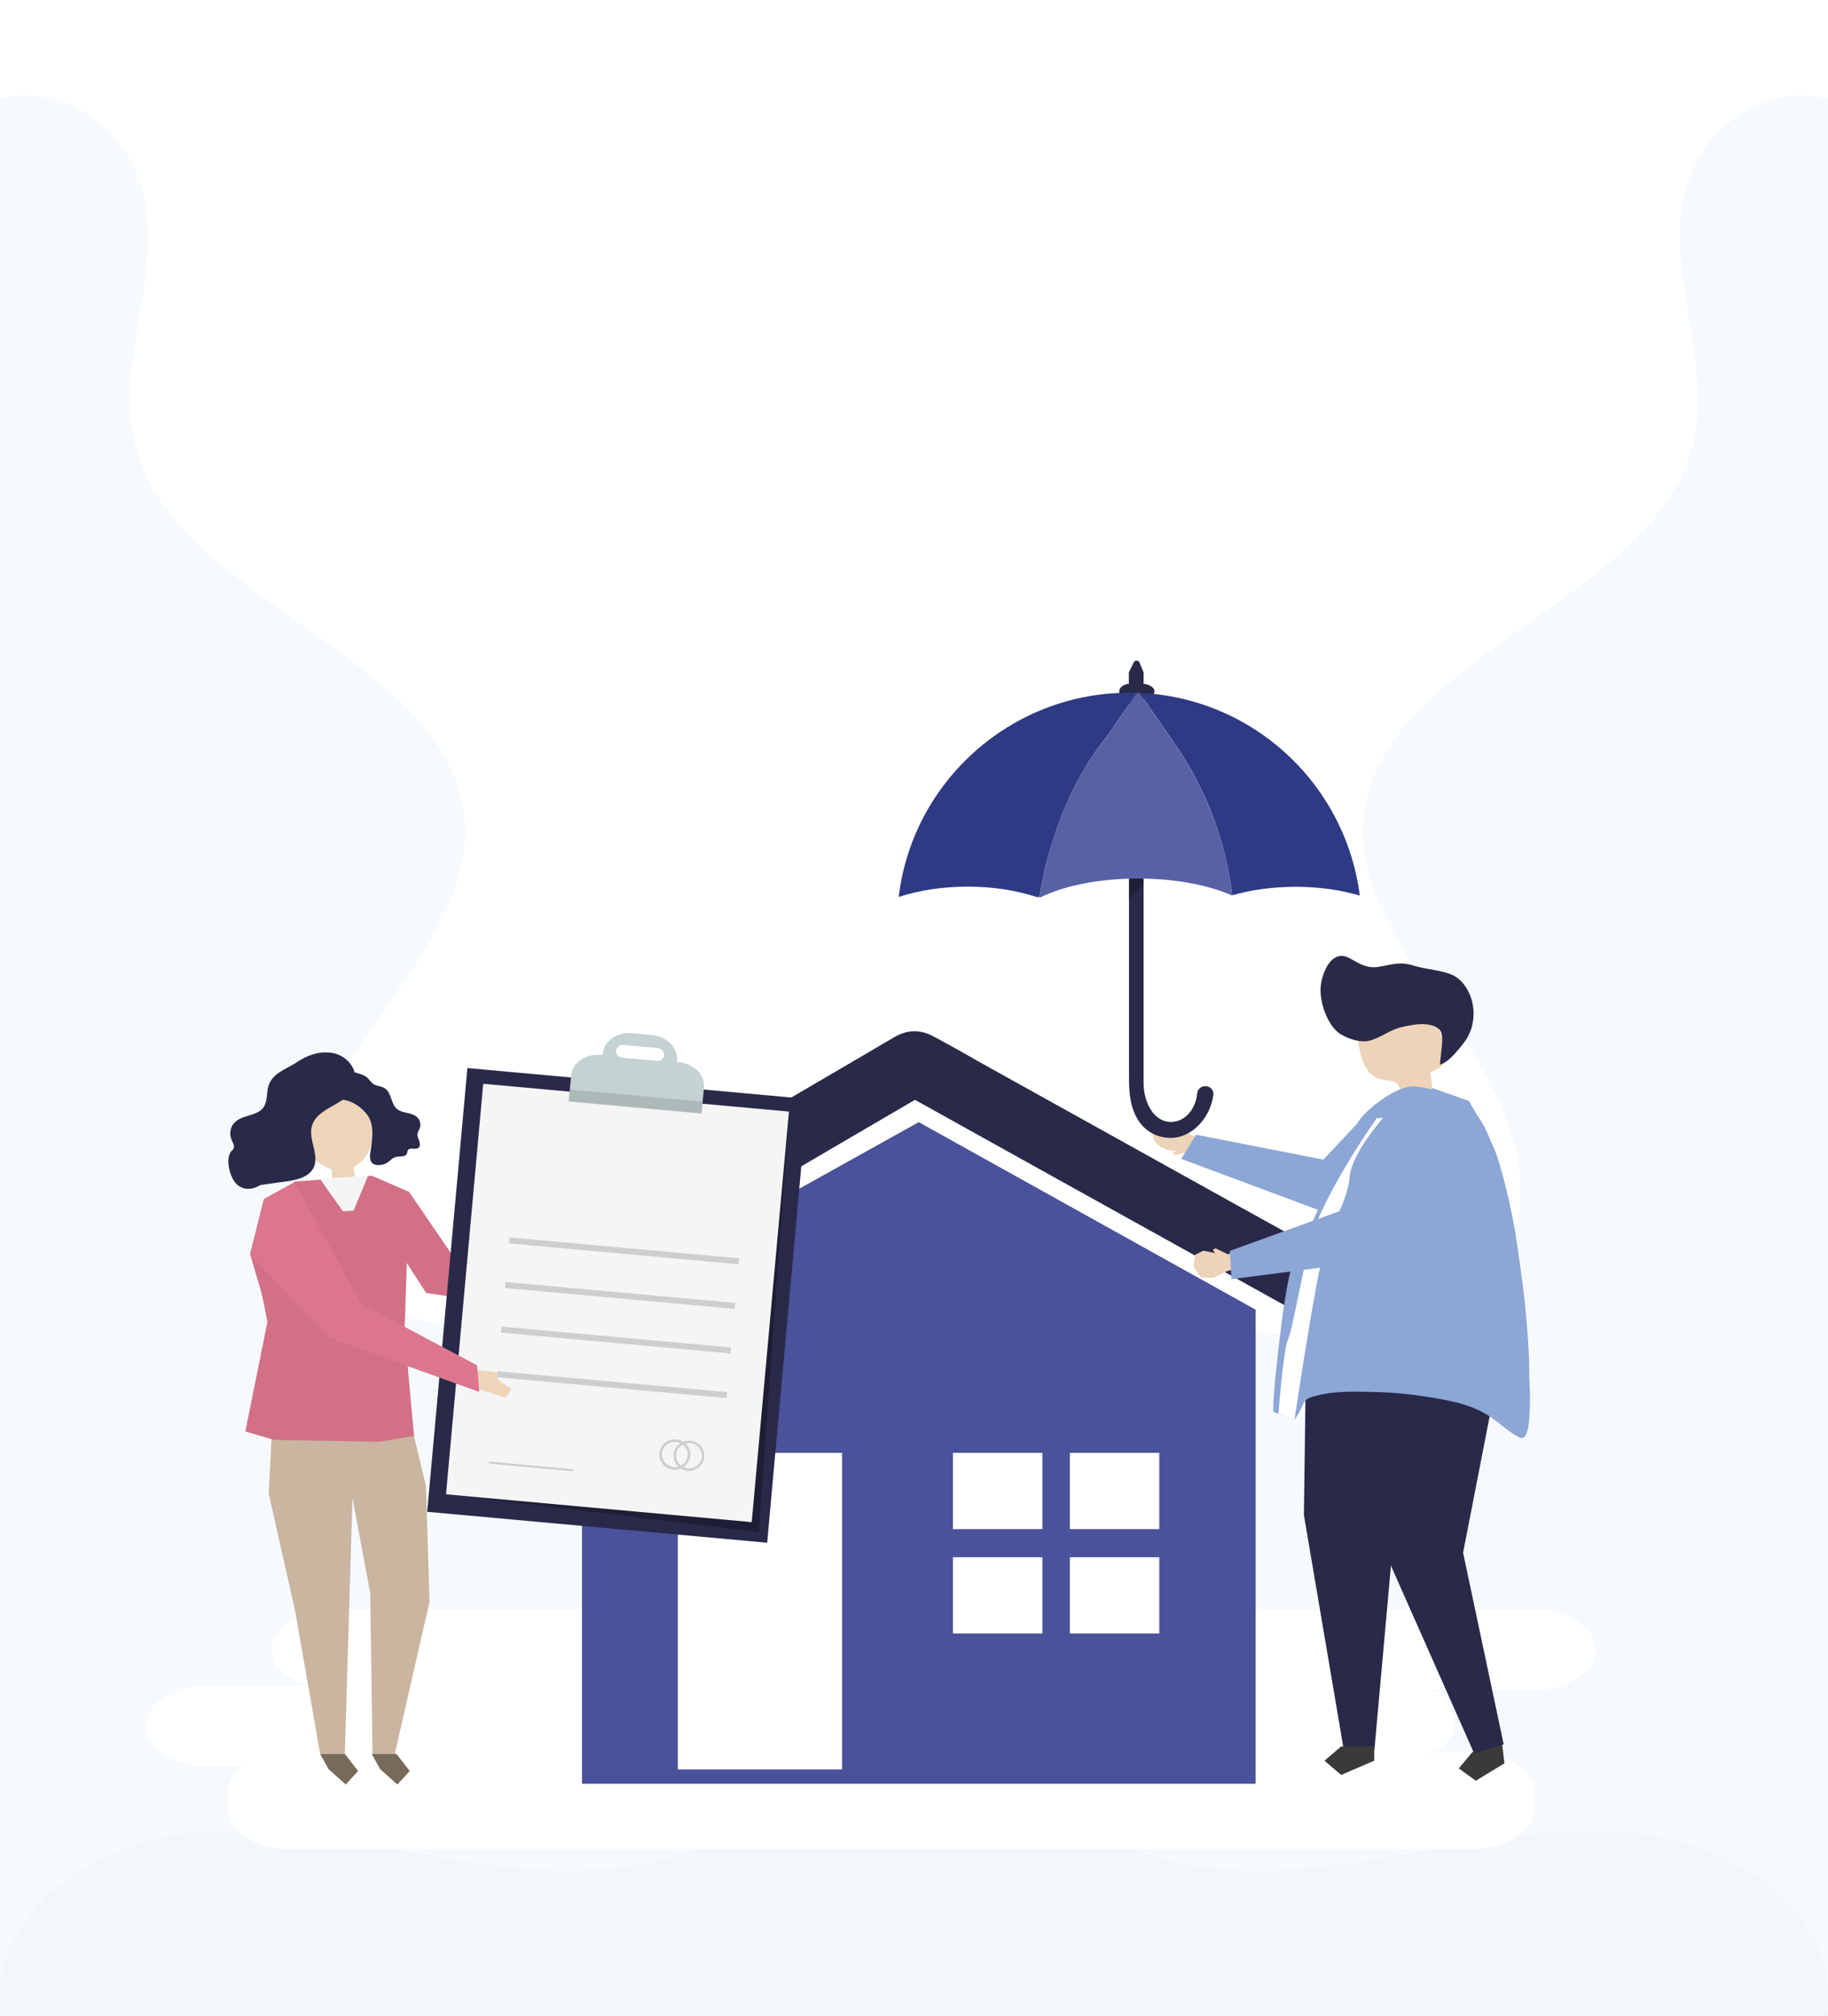 <svg width="440" height="485" viewBox="0 0 440 485" fill="none" xmlns="http://www.w3.org/2000/svg">
<rect x="0" y="0" width="440" height="485" fill="#808080" stroke="none"/>
<rect width="440" height="485" transform="matrix(-1 0 0 1 440 0)" fill="#ECF3F9"/>
<rect width="440" height="485" transform="matrix(-1 0 0 1 440 0)" fill="white"/>
<g opacity="0.4" clip-path="url(#clip0_135_1116)">
<path d="M440 485H0.425C-3.689 462.109 20.783 443.084 48.093 440.813C66.393 439.279 84.623 443.084 102.569 446.275C120.516 449.466 139.313 451.982 157.117 447.993C174.922 444.004 191.449 431.914 193.506 416.081C194.641 407.427 191.378 398.835 190.172 390.182C185.42 356.428 216.772 322.06 255.786 318.133C274.228 316.291 292.671 320.403 311.256 320.894C329.769 321.447 350.553 317.151 360.412 303.526C372.4 287.079 363.037 265.415 351.475 248.722C339.913 232.029 325.584 214.416 328.421 195.145C333.812 157.832 396.518 144.883 407.087 108.367C410.279 97.382 408.08 85.844 406.165 74.613C404.32 63.382 402.831 51.66 407.299 41.043C411.768 30.426 424.111 21.404 437.021 23.123C438.014 23.245 439.007 23.491 440 23.736V485V485Z" fill="#ECF3F9"/>
</g>
<g opacity="0.4" clip-path="url(#clip1_135_1116)">
<path d="M0 485H439.575C443.689 462.109 419.217 443.084 391.907 440.813C373.607 439.279 355.377 443.084 337.431 446.275C319.484 449.466 300.687 451.982 282.883 447.993C265.078 444.004 248.551 431.914 246.494 416.08C245.359 407.427 248.622 398.835 249.828 390.182C254.58 356.428 223.228 322.06 184.214 318.133C165.772 316.291 147.329 320.403 128.744 320.894C110.231 321.447 89.447 317.151 79.588 303.526C67.6 287.079 76.963 265.415 88.525 248.722C100.087 232.029 114.416 214.416 111.578 195.145C106.188 157.832 43.482 144.883 32.913 108.367C29.721 97.382 31.92 85.844 33.836 74.613C35.68 63.382 37.169 51.66 32.7 41.043C28.232 30.426 15.889 21.404 2.979 23.123C1.986 23.245 0.993 23.491 0 23.736V485Z" fill="#ECF3F9"/>
</g>
<g clip-path="url(#clip2_135_1116)">
<path d="M368.736 387.205H80.747C72.372 387.205 65.483 391.578 65.483 396.943C65.483 400.639 68.77 403.885 73.588 405.553H50.264C41.889 405.553 35 409.926 35 415.291C35 420.656 41.844 425.029 50.264 425.029H58.414C56.162 426.742 54.767 428.951 54.767 431.34V435.217C54.767 440.582 61.611 444.955 70.031 444.955H354.102C362.477 444.955 369.366 440.582 369.366 435.217V431.34C369.366 425.975 362.522 421.602 354.102 421.602L342.756 421.828C344.107 421.828 346.313 421.152 347.799 419.754C350.365 417.365 350.5 413.668 349.24 410.648C348.429 408.664 347.123 407.131 343.836 406.545L368.826 406.68C377.201 406.68 384.09 402.307 384.09 396.943C384 391.578 377.111 387.205 368.736 387.205Z" fill="white"/>
<path d="M302.232 429.176H140.092V315.119L221.139 269.992L302.232 315.119V429.176Z" fill="#49529A"/>
<path d="M333.48 309.799C321.413 303.082 309.346 296.365 297.234 289.693C277.693 278.828 258.196 268.008 238.655 257.143C233.927 254.529 229.289 251.779 224.471 249.254C221.455 247.676 218.348 247.766 215.466 249.434C213.62 250.471 211.774 251.598 209.928 252.68C192.097 263.094 174.267 273.553 156.391 283.967C141.938 292.443 127.304 300.648 112.941 309.348C112.716 309.484 112.446 309.619 112.22 309.754C108.573 311.873 107.313 316.787 109.429 320.393C111.545 324.045 116.453 325.307 120.1 323.189C131.852 316.336 143.559 309.439 155.311 302.586C173.952 291.676 192.548 280.811 211.189 269.902C214.205 268.143 217.222 266.385 220.239 264.627C231.18 270.713 242.122 276.799 253.063 282.885C272.74 293.795 292.416 304.75 312.093 315.66C316.596 318.184 321.098 320.664 325.601 323.189C329.293 325.217 334.111 324.09 336.272 320.393C338.343 316.922 337.173 311.873 333.48 309.799Z" fill="#292949"/>
<path d="M202.679 349.561H163.146V425.75H202.679V349.561Z" fill="white"/>
<path d="M250.902 349.561H229.379V367.91H250.902V349.561Z" fill="white"/>
<path d="M279.044 349.561H257.521V367.91H279.044V349.561Z" fill="white"/>
<path d="M250.902 374.672H229.379V393.02H250.902V374.672Z" fill="white"/>
<path d="M279.044 374.672H257.521V393.02H279.044V374.672Z" fill="white"/>
<path d="M93.219 296.59L102.585 311.107L111.635 312.414L132.212 313.27L130.366 307.139L108.573 301.549L98.487 286.807L93.219 296.59Z" fill="#D27186"/>
<path d="M64.673 359.344L71.112 387.971L77.055 422.008H82.999L85.475 339.193L65.709 339.553L64.673 359.344Z" fill="#CAB5A0"/>
<path d="M102.54 357.586L103.395 385.357L95.02 422.008H89.662L89.122 383.373L83.224 351.77L81.783 341.672L98.262 339.734L102.54 357.586Z" fill="#CAB5A0"/>
<path d="M89.527 282.885L70.886 284.283L60.17 301.594C63.142 312.189 62.556 308.537 64.358 318.094L59.044 344.422L66.023 346.451L91.328 346.902L99.658 345.459L97.362 320.348L98.533 286.807L89.527 282.885Z" fill="#D27186"/>
<path d="M88.537 266.791C85.7 258.541 74.849 261.652 72.597 268.955C71.156 273.734 74.849 279.955 79.802 281.307C79.802 281.488 79.847 281.668 79.847 281.803C79.847 282.57 79.936 283.336 80.072 284.102C80.117 284.373 84.439 283.561 84.934 283.471C85.115 283.426 85.295 283.381 85.385 283.246C85.565 282.975 85.295 282.164 85.25 281.848C85.205 281.488 85.16 281.127 85.16 280.766C87.591 279.594 89.122 277.025 89.572 274.455C89.932 271.885 89.392 269.27 88.537 266.791Z" fill="#EED5B9"/>
<path d="M80.747 259.082C80.207 259.713 80.027 260.57 79.937 261.381C79.892 261.877 79.802 262.373 79.982 262.824C80.522 264.672 82.368 264.402 83.854 264.898C85.655 265.484 87.276 266.746 88.402 268.234C90.113 270.578 89.662 273.779 89.257 276.574C89.122 277.566 88.762 279.008 89.572 279.82C90.383 280.631 92.139 280.361 92.994 279.865C93.805 279.414 94.39 278.602 95.291 278.377C96.236 278.152 97.542 278.467 97.947 277.566C98.037 277.295 98.037 277.025 98.172 276.754C98.623 275.943 100.019 276.754 100.739 276.168C101.189 275.807 101.099 275.086 100.919 274.545C100.739 274.004 100.424 273.463 100.469 272.877C100.514 272.381 100.829 271.975 101.009 271.525C101.369 270.623 101.144 269.496 100.424 268.82C99.118 267.557 96.867 267.963 95.516 266.791C94.796 266.16 94.48 265.213 94.165 264.311C93.85 263.41 93.49 262.463 92.724 261.922C91.779 261.201 90.563 261.471 89.617 260.615C89.077 260.119 88.672 259.443 88.087 259.037C87.276 258.496 85.79 258.135 84.845 257.865C83.359 257.459 81.738 257.91 80.747 259.082Z" fill="#292949"/>
<path d="M74.894 272.742C75.029 275.447 76.605 278.287 75.569 280.766C74.488 283.246 71.382 283.922 68.725 284.283C68.275 284.328 62.736 285.094 62.647 285.139C59.675 286.898 57.514 285.816 56.388 284.238C55.262 282.66 54.272 278.918 55.622 277.025C56.118 276.664 56.388 276.213 56.298 275.627C56.208 275.086 55.847 274.59 55.667 274.049C55.172 272.742 55.442 271.164 56.388 270.172C58.234 268.143 61.926 268.639 63.457 266.385C64.403 264.988 64.132 263.049 64.583 261.426C65.438 258.225 68.77 257.324 71.246 255.701C73.813 253.988 76.29 252.996 79.441 253.266C83.359 253.627 86.51 257.324 85.295 261.156C83.764 266.025 76.109 266.205 75.029 271.164C74.894 271.66 74.849 272.201 74.894 272.742Z" fill="#292949"/>
<path d="M77.055 283.697L82.548 291.451L85.115 291.271L88.627 282.795L77.055 283.697Z" fill="#F5F5F5"/>
<path d="M82.999 422.008L86.195 426.111L83.224 429.357L79.081 425.66L77.055 422.008H82.999Z" fill="#766A5A"/>
<path d="M95.426 422.008L98.623 426.111L95.651 429.357L91.509 425.66L89.482 422.008H95.426Z" fill="#766A5A"/>
<path d="M338.929 263.59C340.64 263.5 344.737 262.553 344.737 262.689C344.692 261.111 344.557 259.578 344.242 258.045C345.863 257.414 347.664 256.467 347.889 254.799C347.979 254.258 347.844 253.717 347.754 253.176C347.304 250.967 346.808 248.803 346.358 246.594C346.178 245.828 346.043 245.061 345.593 244.43C344.827 243.303 343.386 242.852 342.036 242.672C337.038 241.996 332.49 245.512 328.122 247.406C327.762 247.541 327.402 247.721 327.132 248.037C326.681 248.578 326.727 249.344 326.817 250.02C327.312 253.537 328.302 258.721 332.4 259.713C333.3 259.939 334.246 259.893 335.146 260.119C337.308 260.66 336.677 262.734 338.253 263.59C338.343 263.59 338.613 263.59 338.929 263.59Z" fill="#EDD3B8"/>
<path d="M318.442 242.176C317.946 240.418 317.766 238.66 317.901 237.217C318.262 233.926 320.558 228.201 324.835 230.545C327.177 231.807 328.978 233.115 331.86 232.619C335.146 232.078 336.948 231.266 340.324 232.348C343.296 233.295 347.214 233.385 349.915 234.738C351.041 235.324 351.941 236.225 352.662 237.262C355.183 240.869 355.363 245.918 353.157 249.705C352.662 250.561 352.031 251.328 351.401 252.094C350.095 253.627 348.519 255.566 346.628 256.152C346.538 254.439 347.889 249.029 346.493 247.721C344.332 245.602 339.694 246.549 337.173 247.18C334.381 247.857 331.995 249.93 329.248 250.471C327.267 250.832 324.7 249.975 322.944 248.984C320.828 247.811 319.252 245.016 318.442 242.176Z" fill="#292949"/>
<path d="M289.355 278.783L286.068 277.07L282.871 277.971L282.331 277.43L283.006 276.799C280.8 277.025 278.143 275.852 277.513 273.508C277.288 272.607 277.423 270.533 278.368 269.992C279.449 269.361 282.421 270.623 283.681 270.848L286.518 273.012L291.111 275.176L289.355 278.783Z" fill="#EDD3B8"/>
<path d="M287.914 273.012L318.532 279.008L330.734 266.025L340.955 271.434L327.627 294.967L284.312 278.828L287.914 273.012Z" fill="#8CA6D6"/>
<path d="M361.712 420.836L362.117 424.262L355.228 428.455L351.131 425.48L354.328 421.648L361.262 417.455L361.712 420.836Z" fill="#3C3A38"/>
<path d="M359.866 316.742L361.217 327.111L352.167 373.59L361.937 419.709L354.823 421.873L330.599 367.234L328.978 350.463L331.409 315.525L359.866 316.742Z" fill="#292949"/>
<path d="M314.434 320.709L313.849 364.529L323.44 420.971H330.824L335.507 368.857L345.593 316.787L314.434 320.709Z" fill="#292949"/>
<path d="M330.779 420.205V423.631L322.81 427.057L318.802 423.631L322.81 420.205H330.779Z" fill="#3C3A38"/>
<path d="M368.241 334.639C368.331 339.373 368.196 345.775 366.395 346C366.08 346.045 365.72 345.865 365.449 345.73C362.343 344.016 360.181 341.582 357.119 339.914C353.923 338.156 350.275 337.254 346.718 336.623C341.36 335.631 335.912 335 330.464 334.91C326.592 334.82 322.044 334.684 318.217 335.496C312.588 336.713 314.84 336.848 311.598 341.582C309.932 340.951 308.266 340.365 306.6 339.734C305.789 339.418 309.166 309.393 310.742 305.697C314.479 296.996 318.442 288.385 322.404 279.775C324.07 276.123 325.556 271.074 328.213 268.279C330.779 265.529 336.092 261.697 339.649 261.426C343.161 261.156 348.745 263.59 351.896 265.348C356.309 267.783 357.57 271.66 359.551 276.168C361.397 280.271 363.873 291.316 364.594 295.734C365.449 301.098 366.215 306.418 366.845 311.828C367.521 317.824 368.016 323.865 368.106 329.906C368.061 330.492 368.151 332.385 368.241 334.639Z" fill="#8CA6D6"/>
<path d="M331.409 269C331.409 269 321.729 282.57 316.866 294.246C314.389 300.197 311.283 319.492 310.067 322.152C308.851 324.811 307.726 340.139 307.726 340.139L311.598 341.582C311.598 341.582 316.641 307.365 318.802 300.557C320.963 293.75 324.385 288.656 324.881 283.066C325.376 277.475 332.895 269 332.895 269H331.409Z" fill="white"/>
<path d="M299.035 300.693L295.523 301.775L292.551 300.332L291.921 300.738L292.461 301.504L289.67 300.918L287.643 301.91L287.283 304.795L288.994 307.365L292.056 307.455L295.253 305.877L300.116 304.615L299.035 300.693Z" fill="#EDD3B8"/>
<path d="M296.019 300.963L322.314 291.451L344.737 261.787L353.562 264.898L357.885 272.381L332.985 303.037L296.424 307.771L296.019 300.963Z" fill="#8CA6D6"/>
<path d="M271.704 164.545C271.704 163.643 271.704 162.742 271.704 161.795L272.965 159.225C273.28 158.865 273.956 158.865 274.226 159.271L275.261 161.795V164.545C276.252 164.545 277.873 165.311 277.873 166.258C277.873 167.205 277.062 167.971 276.072 167.971H275.261V260.48C275.261 265.709 278.008 270.037 281.97 269.947C285.032 269.857 287.734 267.242 288.184 263.004C288.274 262.057 289.084 261.336 290.075 261.336H290.165C291.291 261.336 292.191 262.283 292.056 263.365C291.291 269.406 286.473 273.779 281.925 273.779C278.368 273.779 275.441 272.111 273.73 269.135C271.614 265.439 271.749 261.381 271.749 257.324C271.749 253.492 271.749 249.66 271.749 245.828C271.749 240.463 271.749 235.098 271.749 229.779C271.749 223.693 271.749 217.561 271.749 211.475C271.749 205.389 271.749 199.303 271.749 193.217C271.749 187.898 271.749 182.623 271.749 177.303C271.749 174.193 271.749 171.082 271.749 168.016H271.209C270.218 168.016 269.408 167.25 269.408 166.303C269.363 165.357 270.714 164.545 271.704 164.545Z" fill="#292949"/>
<path opacity="0.26" d="M271.704 216.434L275.306 212.648V206.471H271.704V216.434Z" fill="#040504"/>
<path d="M296.649 215.398L296.109 211.971C294.173 200.16 289.67 188.934 282.871 179.107L274.271 166.709C295.253 167.611 313.219 180.053 321.999 197.861C324.701 203.316 326.502 209.221 327.312 215.488C322.764 214.135 317.541 213.369 311.913 213.369C306.375 213.369 301.197 214.09 296.649 215.398Z" fill="#2F3A84"/>
<path d="M251.623 208.545L250.137 215.848H249.596C244.778 214.27 239.105 213.324 232.982 213.324C226.903 213.324 221.185 214.225 216.322 215.803C217.267 207.824 219.924 200.34 223.886 193.758C233.702 177.529 251.487 166.664 271.839 166.664C272.425 166.664 273.055 166.664 273.64 166.709L266.751 176.762C258.331 187.176 254.459 197.68 251.623 208.545Z" fill="#2F3A84"/>
<path d="M296.109 211.971L296.649 215.398C296.604 215.398 296.559 215.443 296.514 215.443C290.706 212.873 282.736 211.385 273.956 211.385C264.725 211.385 256.35 213.008 250.452 215.893H250.137L251.623 208.59C254.414 197.725 258.287 187.221 266.751 176.807L273.641 166.709C273.866 166.709 274.046 166.709 274.271 166.754L282.871 179.152C289.67 188.98 294.173 200.205 296.109 211.971Z" fill="#5861A5"/>
<path d="M296.649 215.398V215.533C296.604 215.488 296.559 215.488 296.469 215.443C296.559 215.443 296.604 215.398 296.649 215.398Z" fill="white"/>
<path d="M297.414 215.848H296.739L296.694 215.488C296.919 215.623 297.189 215.758 297.414 215.848Z" fill="white"/>
<path d="M296.694 215.533L296.739 215.893H295.163C295.613 215.758 296.064 215.623 296.514 215.488C296.559 215.443 296.604 215.488 296.694 215.533Z" fill="white"/>
<path d="M194.34 264.418L112.504 256.979L102.822 363.744L184.658 371.184L194.34 264.418Z" fill="#292949"/>
<g opacity="0.26">
<path d="M109.339 359.75L110.555 359.84L182.642 368.631L189.936 267.467L186.469 268.098L109.339 359.75Z" fill="#000100"/>
</g>
<path d="M189.897 267.452L116.312 260.763L107.354 359.536L180.94 366.226L189.897 267.452Z" fill="#F5F5F5"/>
<path d="M163.416 255.566L162.92 255.52L162.965 255.205C163.235 252.139 160.534 249.344 156.932 249.029L152.159 248.578C148.557 248.262 145.36 250.471 145.09 253.537L145.045 253.852L144.55 253.807C140.947 253.492 137.751 255.701 137.48 258.766L136.895 264.988L168.864 267.873L169.449 261.652C169.719 258.676 167.018 255.926 163.416 255.566ZM158.148 255.25L149.728 254.484C148.872 254.393 148.242 253.672 148.287 252.816C148.377 251.959 149.142 251.328 149.998 251.418L158.418 252.184C159.273 252.275 159.904 252.996 159.859 253.852C159.813 254.709 159.048 255.295 158.148 255.25Z" fill="#C4D2D2"/>
<g opacity="0.12">
<path d="M169.156 265.05L137.184 262.143L136.919 265.062L168.891 267.968L169.156 265.05Z" fill="#000100"/>
</g>
<path d="M177.913 302.755L122.623 297.729L122.493 299.166L177.783 304.192L177.913 302.755Z" fill="#CCCECF"/>
<path d="M176.966 313.487L121.676 308.461L121.546 309.898L176.836 314.924L176.966 313.487Z" fill="#CCCECF"/>
<path d="M175.975 324.215L120.685 319.189L120.555 320.626L175.845 325.652L175.975 324.215Z" fill="#CCCECF"/>
<path d="M175.029 334.947L119.739 329.921L119.608 331.357L174.898 336.384L175.029 334.947Z" fill="#CCCECF"/>
<path d="M138.001 353.504L117.688 351.657L117.643 352.151L137.957 353.998L138.001 353.504Z" fill="#CCCECF"/>
<path d="M167.423 346.992C166.478 346.541 165.397 346.541 164.407 346.902C164.271 346.811 164.136 346.721 164.001 346.676C162.56 346 160.849 346.316 159.724 347.443C158.643 348.525 158.373 350.193 159.048 351.545C159.724 352.943 161.21 353.754 162.786 353.619C163.146 353.574 163.506 353.484 163.821 353.348C164.497 353.754 165.352 353.98 166.163 353.889C167.919 353.754 169.314 352.311 169.495 350.598C169.675 349.066 168.864 347.623 167.423 346.992ZM163.236 352.898C161.975 353.213 160.624 352.717 159.904 351.68C159.138 350.643 159.138 349.201 159.904 348.164C160.669 347.127 162.065 346.676 163.326 347.037C163.506 347.082 163.641 347.172 163.821 347.217C163.596 347.352 163.371 347.533 163.191 347.713C162.11 348.795 161.84 350.463 162.515 351.816C162.696 352.221 163.011 352.582 163.326 352.898C163.281 352.898 163.281 352.898 163.236 352.898ZM165.532 350.238C165.397 351.275 164.812 352.176 163.911 352.627C163.686 352.447 163.461 352.221 163.281 351.996C162.515 350.959 162.515 349.516 163.281 348.48C163.551 348.119 163.911 347.803 164.316 347.578C165.172 348.209 165.622 349.201 165.532 350.238ZM166.658 353.213C165.937 353.393 165.172 353.303 164.497 352.988C165.397 352.402 166.027 351.41 166.163 350.283C166.253 349.156 165.802 348.074 165.037 347.307C165.577 347.172 166.208 347.127 166.748 347.307C168.189 347.713 169.089 349.066 168.954 350.508C168.819 351.77 167.919 352.852 166.658 353.213Z" fill="#CCCECF"/>
<path d="M114.427 329.59L119.605 330.176L119.83 331.98L123.117 334.189L121.721 336.307L114.967 334.143L114.427 329.59Z" fill="#EED5B9"/>
<path d="M60.17 301.82L79.036 321.701L87.591 324.902L115.372 334.91L114.832 328.508L86.916 313.676L70.886 284.418L63.502 288.475L60.17 301.82Z" fill="#DB768C"/>
</g>
<defs>
<clipPath id="clip0_135_1116">
<rect width="440" height="462" fill="white" transform="matrix(1 0 0 -1 0 485)"/>
</clipPath>
<clipPath id="clip1_135_1116">
<rect width="440" height="462" fill="white" transform="translate(440 485) rotate(-180)"/>
</clipPath>
<clipPath id="clip2_135_1116">
<rect width="349" height="286" fill="white" transform="translate(35 159)"/>
</clipPath>
</defs>
</svg>
